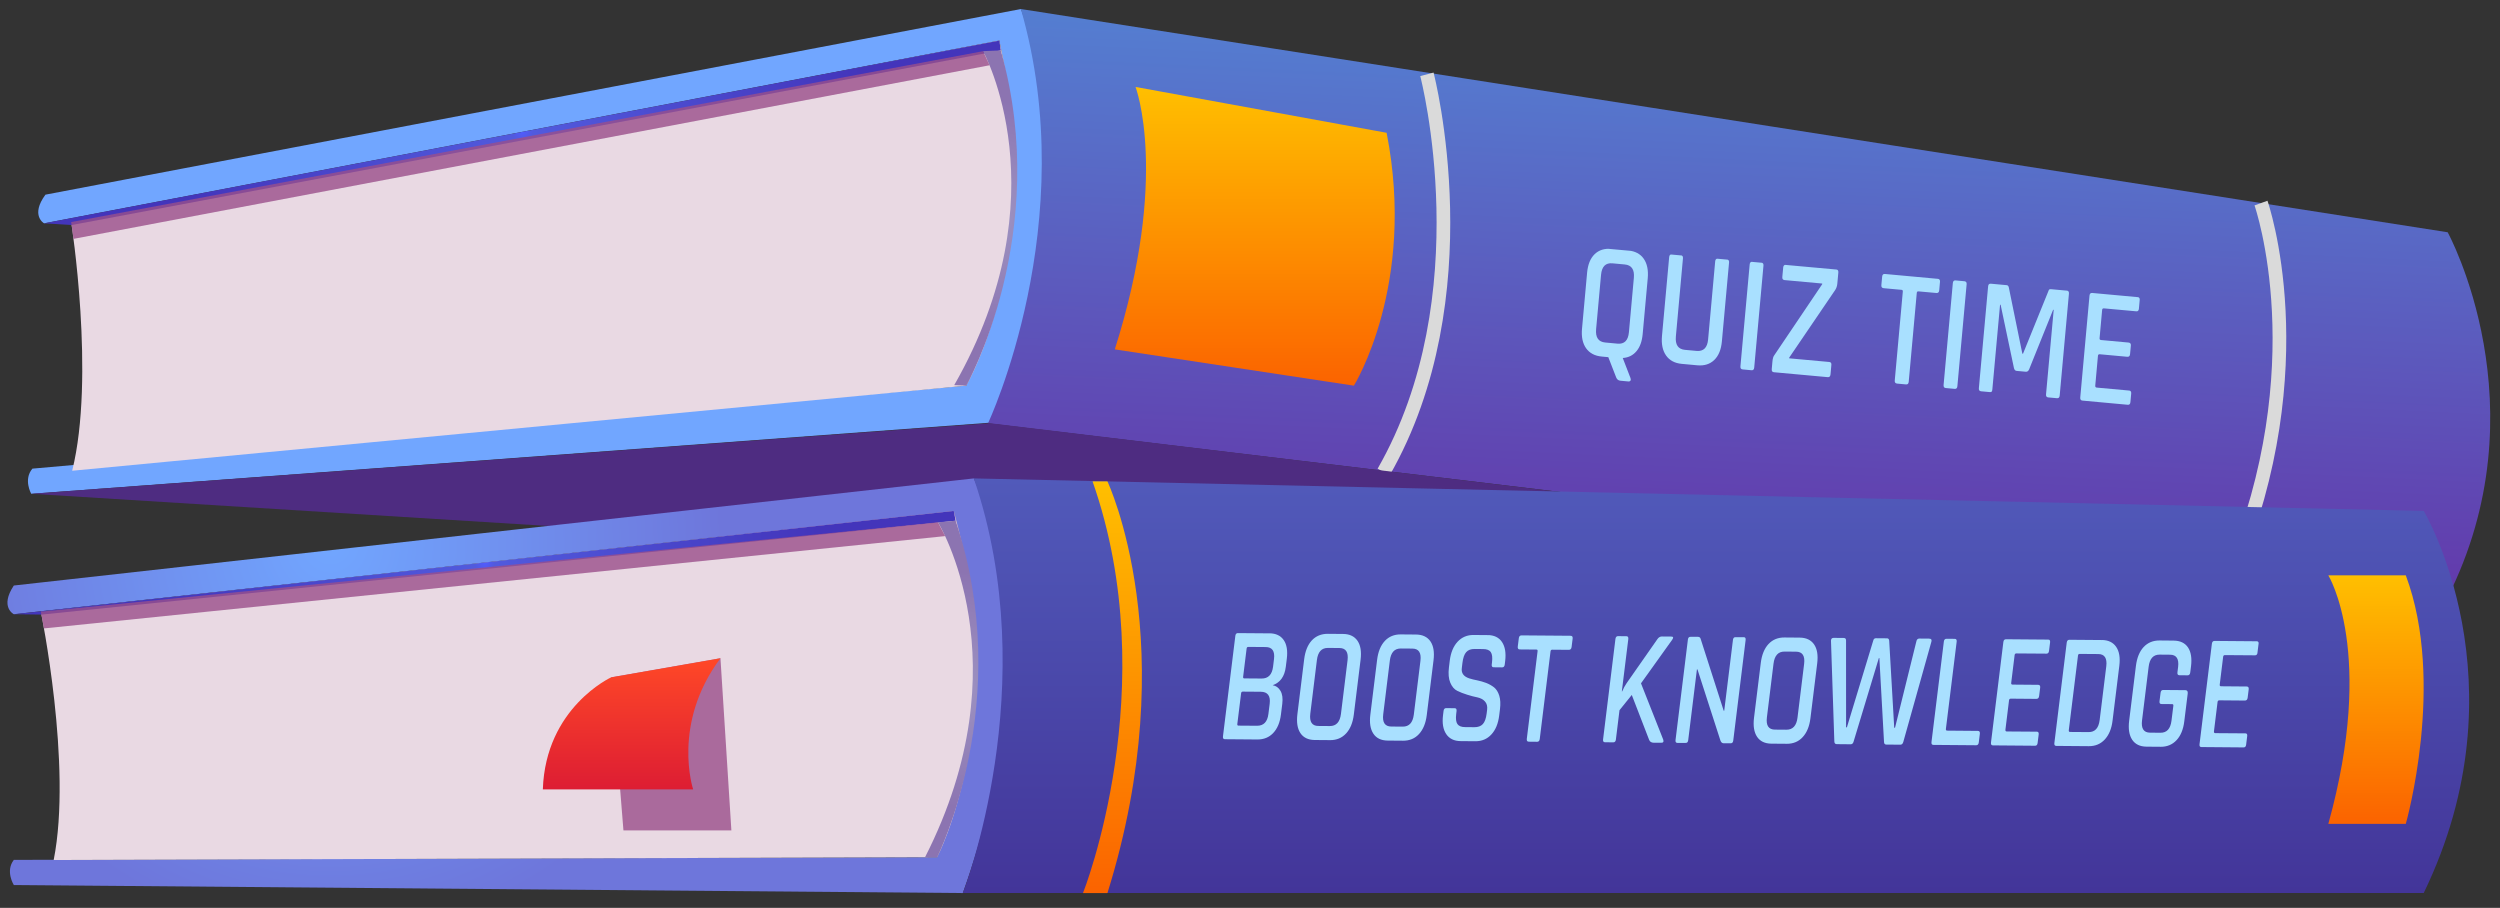 <?xml version="1.0" encoding="UTF-8"?><svg xmlns="http://www.w3.org/2000/svg" width="567.66" height="206.15" xmlns:xlink="http://www.w3.org/1999/xlink" viewBox="0 0 567.66 206.15"><rect x="0" y="0" width="567.66" height="206.15" fill="#333333" stroke="none"/><defs><style>.cls-1{fill:#9a4f8b;mix-blend-mode:multiply;opacity:.8;}.cls-1,.cls-2,.cls-3,.cls-4,.cls-5,.cls-6,.cls-7,.cls-8,.cls-9,.cls-10,.cls-11,.cls-12,.cls-13,.cls-14{fill-rule:evenodd;}.cls-2{fill:#4e2c81;}.cls-15{mix-blend-mode:soft-light;}.cls-3{fill:url(#_Áåçûìÿííûé_ãðàäèåíò_79);}.cls-16{fill:none;}.cls-17{clip-path:url(#clippath-1);}.cls-4{fill:url(#_Áåçûìÿííûé_ãðàäèåíò_134-3);}.cls-18{isolation:isolate;}.cls-19{mix-blend-mode:overlay;opacity:.25;}.cls-5{fill:url(#_Áåçûìÿííûé_ãðàäèåíò_163);}.cls-6{fill:url(#_Áåçûìÿííûé_ãðàäèåíò_137);}.cls-7{fill:#71a6ff;}.cls-20{fill:#eee;}.cls-8{fill:#e9d9e3;}.cls-9{fill:url(#_Áåçûìÿííûé_ãðàäèåíò_3-2);}.cls-10{fill:url(#_Áåçûìÿííûé_ãðàäèåíò_79-2);}.cls-11{fill:url(#_Áåçûìÿííûé_ãðàäèåíò_134-2);}.cls-12{fill:url(#_Áåçûìÿííûé_ãðàäèåíò_127);}.cls-21{fill:url(#_Áåçûìÿííûé_ãðàäèåíò_134);}.cls-22{clip-path:url(#clippath-2);}.cls-23{fill:#dadada;}.cls-13{fill:url(#_Áåçûìÿííûé_ãðàäèåíò_3);}.cls-24{clip-path:url(#clippath);}.cls-14{fill:url(#_Áåçûìÿííûé_ãðàäèåíò_113);}.cls-25{fill:#a9e0ff;}</style><clipPath id="clippath"><rect class="cls-16" x="15.34" y="290.33" width="3840" height="2160"/></clipPath><radialGradient id="_Áåçûìÿííûé_ãðàäèåíò_3" cx="2570.06" cy="244.11" fx="2570.06" fy="244.11" r="78.23" gradientTransform="translate(-2436.96 -335.91) rotate(2.72)" gradientUnits="userSpaceOnUse"><stop offset="0" stop-color="#515bff"/><stop offset=".03" stop-color="#515add"/><stop offset="1" stop-color="#4335bb"/></radialGradient><radialGradient id="_Áåçûìÿííûé_ãðàäèåíò_79" cx="2676.71" cy="258.62" fx="2676.71" fy="258.62" r="27.35" gradientTransform="translate(-2436.96 -335.91) rotate(2.72)" gradientUnits="userSpaceOnUse"><stop offset="0" stop-color="#9d94c2"/><stop offset=".98" stop-color="#8c74b1"/></radialGradient><linearGradient id="_Áåçûìÿííûé_ãðàäèåíò_163" x1="2849.12" y1="329.07" x2="2849.12" y2="210.81" gradientTransform="translate(-2436.96 -335.91) rotate(2.72)" gradientUnits="userSpaceOnUse"><stop offset="0" stop-color="#6339ab"/><stop offset="1" stop-color="#547ed1"/></linearGradient><linearGradient id="_Áåçûìÿííûé_ãðàäèåíò_134" x1="2613.14" y1="87.57" x2="2613.14" y2="19.74" gradientTransform="translate(-2328.22)" gradientUnits="userSpaceOnUse"><stop offset="0" stop-color="#fb6300"/><stop offset="1" stop-color="#ffbf00"/></linearGradient><radialGradient id="_Áåçûìÿííûé_ãðàäèåíò_113" cx="2403.26" cy="123.52" fx="2403.26" fy="123.52" r="89.16" gradientTransform="translate(-2328.22)" gradientUnits="userSpaceOnUse"><stop offset="0" stop-color="#71a6ff"/><stop offset="1" stop-color="#6e76db"/></radialGradient><radialGradient id="_Áåçûìÿííûé_ãðàäèåíò_3-2" cx="2438.29" cy="127.78" fx="2438.29" fy="127.78" r="76.06" gradientTransform="translate(-2328.22)" xlink:href="#_Áåçûìÿííûé_ãðàäèåíò_3"/><radialGradient id="_Áåçûìÿííûé_ãðàäèåíò_79-2" cx="2544.32" cy="156.45" fx="2544.32" fy="156.45" r="27.35" gradientTransform="translate(-2328.22)" xlink:href="#_Áåçûìÿííûé_ãðàäèåíò_79"/><linearGradient id="_Áåçûìÿííûé_ãðàäèåíò_137" x1="2717.86" y1="202.78" x2="2717.86" y2="108.63" gradientTransform="translate(-2328.22)" gradientUnits="userSpaceOnUse"><stop offset="0" stop-color="#433599"/><stop offset="1" stop-color="#515aba"/></linearGradient><linearGradient id="_Áåçûìÿííûé_ãðàäèåíò_127" x1="2471.65" y1="179.25" x2="2471.65" y2="149.46" gradientTransform="translate(-2328.22)" gradientUnits="userSpaceOnUse"><stop offset="0" stop-color="#dd1d33"/><stop offset="1" stop-color="#ff4827"/></linearGradient><linearGradient id="_Áåçûìÿííûé_ãðàäèåíò_134-2" x1="2867.73" y1="187.07" x2="2867.73" y2="130.64" xlink:href="#_Áåçûìÿííûé_ãðàäèåíò_134"/><linearGradient id="_Áåçûìÿííûé_ãðàäèåíò_134-3" x1="2580.82" y1="202.78" x2="2580.82" y2="109.31" xlink:href="#_Áåçûìÿííûé_ãðàäèåíò_134"/><clipPath id="clippath-1"><polygon class="cls-16" points="277.6 167.86 280.58 143.75 512.91 145.61 509.94 169.72 277.6 167.86"/></clipPath><clipPath id="clippath-2"><rect class="cls-16" x="407.26" y="13.77" width="29.61" height="125.52" transform="translate(307.67 489.94) rotate(-84.81)"/></clipPath></defs><g class="cls-18"><g id="Layer_1"><g class="cls-24"><g class="cls-19"><path class="cls-20" d="M-21.83,992.09c368.56,33.36,747.19-56.03,1061.91-250.71,314.73-194.67,563.78-493.54,698.52-838.21,49.83-127.48,87.63-266.14,183.91-363.43,176.07-177.92,503.19-134.13,665.52,56.41,162.33,190.53,172.26,479.14,72.68,708.78-48.26,111.28-118.82,211.71-168.02,322.58-49.2,110.87-75.84,240.01-31.4,352.87,54.8,139.16,207.64,220.33,356.74,232,149.1,11.67,296.3-33.61,437.73-82.26,109.62-37.7,220.72-78.21,336.6-81.44,115.87-3.24,239.92,37.84,305.64,133.32,111.38,161.8,3,393.72-157.92,506.36-160.92,112.64-361.32,151.76-536.42,240.78-311.5,158.36-519.39,459.59-733.08,736.09-213.69,276.49-470.36,554.26-812.21,626.72-75.03,15.9-158.22,19.89-223.51-20.36-113.04-69.7-118.6-230.59-98.91-361.93,21.32-142.22,56.83-284.21,47.98-427.74-8.85-143.53-72.46-294.17-199.86-360.87-139.07-72.81-307.9-27.63-457.82,18.92-265.04,82.29-530.08,164.57-795.13,246.86-80.91,25.12-163.47,50.49-248.17,49.37-84.71-1.12-173.48-33.17-222.34-102.38-87.56-124.03-14.12-293.68,60.23-426.05C-311.4,1609.08-143.64,1310.41,24.12,1011.73"/></g></g><path class="cls-7" d="M7.09,112.12s-1.84-3.24.27-5.71l212.05-18.85s17.5-32.66,7.5-78.36L10.01,50.71s-3.18-1.78.31-6.51L231.81,2.05s16.09,38.46-6.96,93.92L7.09,112.12Z"/><path class="cls-8" d="M16.16,50.42s5.52,35.19.23,56.47l203.01-19.32s18.29-30.88,7.5-78.36L16.16,50.42Z"/><polygon class="cls-13" points="10.01 50.71 16.33 51.09 227.24 11.45 226.92 9.21 10.01 50.71"/><path class="cls-3" d="M223.22,11.62s18.12,32.63-6.55,75.83l2.74.12s19.56-34.63,7.83-76.12l-4.02.16Z"/><polygon class="cls-1" points="16.16 50.42 16.69 54.24 224.69 14.82 223.22 11.62 16.16 50.42"/><path class="cls-5" d="M231.81,2.05l323.97,50.69s21.82,39.75-.12,83.11l-331.32-39.73s21.48-45.57,7.46-94.06Z"/><path class="cls-21" d="M257.84,19.74s7.76,20.28-4.71,59.59l54.29,8.24s14.23-22.86,7.43-57.42l-57.01-10.41Z"/><g class="cls-15"><path class="cls-23" d="M508.13,130.58l-2.88-1.2c19.31-46.2,6.8-82.38,6.67-82.74l2.94-1.06c.13.37,13.07,37.62-6.74,85Z"/></g><g class="cls-15"><path class="cls-23" d="M315.52,107.97l-2.71-1.55c22.57-39.39,9.81-88.65,9.68-89.14l3.02-.8c.13.51,13.21,51-9.99,91.5Z"/></g><polygon class="cls-2" points="7.09 112.12 316.87 131.42 554.25 135.85 224.73 96.09 7.09 112.12"/><path class="cls-14" d="M3.14,200.96s-1.99-3.15,0-5.71l209.65-.6s15.93-33.46,3.77-78.63L3.14,139.47s-3.26-1.63,0-6.52l217.97-24.32s17.9,37.66-2.49,94.15l-215.48-1.82Z"/><path class="cls-8" d="M9.27,138.89s7.19,34.89,2.92,56.39l200.6-.64s16.8-31.72,3.77-78.63L9.27,138.89Z"/><polygon class="cls-9" points="3.14 139.47 9.47 139.55 216.99 118.24 216.56 116.01 3.14 139.47"/><path class="cls-10" d="M212.98,118.59s19.65,31.74-2.94,76.06h2.75s17.89-35.53,4.2-76.41l-4.01.35Z"/><path class="cls-6" d="M221.11,108.63l329.23,7.38s23.21,38.88,0,86.76H218.62s18.57-47.13,2.49-94.15Z"/><polygon class="cls-1" points="9.27 138.89 9.98 142.69 214.61 121.73 212.98 118.59 9.27 138.89"/><polygon class="cls-1" points="163.59 149.46 166.07 188.55 141.56 188.55 138.77 153.8 163.59 149.46"/><path class="cls-12" d="M163.59,149.46l-24.82,4.34s-14.89,6.83-15.51,25.44h34.13s-4.96-14.89,6.21-29.79Z"/><path class="cls-11" d="M528.68,130.64s10.82,17.52,0,56.43h17.59s9.12-32.06,0-56.43h-17.59Z"/><path class="cls-4" d="M251.46,109.31s17.61,37.11,0,93.47h-5.55s18.57-46.73,2.17-93.47h3.38Z"/><g class="cls-18"><g class="cls-17"><path class="cls-25" d="M281.23,164.77c-.22,0-.31-.13-.28-.38l.86-6.97c.03-.25.15-.38.37-.38l4.08.03c1.58.01,2.26.92,2.04,2.72l-.29,2.32c-.22,1.79-1.08,2.69-2.58,2.68l-4.2-.03M282.55,154.05c-.22,0-.31-.13-.28-.37l.79-6.41c.03-.25.15-.38.37-.38l3.96.03c1.48.01,2.11.92,1.89,2.72l-.21,1.72c-.22,1.82-1.1,2.73-2.62,2.71l-3.91-.03M288.2,143.81l-7.11-.06c-.35,0-.54.22-.59.63l-2.81,22.83c-.05.42.09.64.44.64l7.38.06c1.46.01,2.66-.48,3.6-1.48.94-.99,1.53-2.4,1.75-4.22l.3-2.4c.15-1.23.02-2.2-.4-2.93s-1.02-1.16-1.78-1.29c1.72-.61,2.71-2,2.98-4.18l.23-1.84c.22-1.82-.01-3.24-.71-4.24-.7-1.01-1.78-1.52-3.27-1.53"/><path class="cls-25" d="M299.34,164.84c-1.44-.01-2.04-.94-1.82-2.78l1.5-12.18c.23-1.86,1.06-2.77,2.5-2.76l2.61.02c1.46.01,2.08.94,1.85,2.79l-1.5,12.18c-.23,1.85-1.08,2.76-2.54,2.75l-2.61-.02M304.98,143.95l-3.48-.03c-1.48-.01-2.69.49-3.63,1.49-.93,1.01-1.51,2.43-1.74,4.29l-1.54,12.48c-.22,1.82,0,3.25.68,4.28.69,1.03,1.77,1.55,3.25,1.57l3.48.03c1.48.01,2.69-.49,3.64-1.51s1.53-2.44,1.76-4.26l1.54-12.48c.23-1.86,0-3.28-.7-4.31-.7-1.01-1.78-1.54-3.26-1.55"/><path class="cls-25" d="M315.9,164.97c-1.44-.01-2.05-.94-1.82-2.78l1.5-12.18c.23-1.86,1.06-2.77,2.5-2.76l2.61.02c1.46.01,2.07.94,1.84,2.79l-1.5,12.18c-.23,1.85-1.07,2.76-2.53,2.75l-2.61-.02M321.54,144.08l-3.48-.03c-1.48-.01-2.69.49-3.62,1.49-.94,1.01-1.52,2.43-1.75,4.29l-1.54,12.48c-.22,1.82,0,3.25.69,4.28.68,1.03,1.76,1.55,3.24,1.57l3.48.03c1.48.01,2.7-.49,3.64-1.51s1.53-2.44,1.76-4.26l1.54-12.48c.23-1.86,0-3.28-.7-4.31-.7-1.01-1.79-1.54-3.27-1.55"/><path class="cls-25" d="M337.78,144.21l-3.18-.03c-1.46-.01-2.67.5-3.63,1.53-.96,1.04-1.55,2.46-1.78,4.29l-.19,1.57c-.17,1.4-.07,2.55.31,3.45s.91,1.52,1.59,1.85c.67.33,1.43.62,2.27.88.82.26,1.59.46,2.3.6.7.15,1.27.45,1.7.92.43.46.6,1.1.5,1.9l-.11.87c-.14,1.1-.42,1.89-.86,2.37-.44.48-1.09.72-1.95.71l-2.07-.02c-.86,0-1.44-.24-1.76-.7-.31-.46-.4-1.22-.27-2.28l.08-.67c.05-.42-.09-.64-.43-.64l-1.93-.02c-.34,0-.54.21-.59.63l-.12.97c-.23,1.83.02,3.26.73,4.31.71,1.04,1.8,1.57,3.26,1.58l3.36.03c1.46.01,2.67-.5,3.62-1.53.96-1.03,1.55-2.46,1.78-4.29l.18-1.46c.15-1.2.1-2.22-.16-3.06-.26-.83-.65-1.46-1.18-1.89-.53-.41-1.13-.75-1.8-1.01-.67-.25-1.34-.44-2.01-.58-.68-.13-1.3-.28-1.86-.46-1.24-.42-1.8-1.18-1.66-2.3l.14-1.17c.14-1.17.43-2,.86-2.48.44-.49,1.07-.73,1.94-.72l1.89.02c.86,0,1.45.24,1.76.7.31.47.4,1.24.27,2.31l-.06.49c-.05.42.09.64.44.64l1.92.02c.34,0,.54-.21.59-.63l.1-.82c.22-1.82-.02-3.26-.72-4.31-.7-1.04-1.8-1.57-3.28-1.58"/><path class="cls-25" d="M356.62,144.36l-11.13-.09c-.36,0-.57.22-.62.63l-.24,1.92c-.05.42.1.64.46.64l3.78.03c.2,0,.29.13.26.37l-2.45,19.91c-.05.42.1.64.46.64l1.89.02c.34,0,.54-.21.59-.63l2.45-19.91c.03-.25.16-.37.38-.37l3.78.03c.36,0,.56-.21.62-.63l.24-1.92c.05-.42-.1-.64-.46-.64"/><path class="cls-25" d="M379.58,144.54l-2.22-.02c-.42,0-.77.22-1.04.63l-6.97,9.97c-.39.57-.73,1.19-1.01,1.87h-.08s1.47-11.89,1.47-11.89c.05-.42-.1-.64-.44-.64l-1.89-.02c-.34,0-.54.22-.59.63l-2.81,22.83c-.05.42.09.64.43.64l1.89.02c.34,0,.54-.21.59-.63l.82-6.67,2.79-3.46,3.94,10.2c.17.43.52.64,1.06.65h1.68c.47.02.62-.23.45-.74l-5.04-12.75,7.08-9.89c.33-.47.29-.71-.12-.72"/><path class="cls-25" d="M395.94,144.68h-1.86c-.34-.02-.54.2-.59.62l-1.98,16.08h-.12s-5.25-16.36-5.25-16.36c-.09-.28-.29-.42-.61-.42h-1.68c-.34-.02-.54.2-.59.62l-2.81,22.83c-.05.42.09.64.43.64h1.86c.34.02.54-.19.59-.62l1.98-16.08h.12s5.22,16.17,5.22,16.17c.15.4.39.6.7.61h1.62c.34.02.54-.2.59-.62l2.81-22.83c.05-.42-.09-.64-.43-.64"/><path class="cls-25" d="M403.02,165.67c-1.44-.01-2.05-.94-1.82-2.78l1.5-12.18c.23-1.86,1.06-2.77,2.5-2.76l2.61.02c1.46.01,2.07.94,1.84,2.79l-1.5,12.18c-.23,1.85-1.07,2.76-2.53,2.75l-2.61-.02M408.66,144.78l-3.47-.03c-1.49-.01-2.69.49-3.63,1.49-.93,1.01-1.52,2.43-1.75,4.29l-1.54,12.48c-.22,1.82.01,3.25.69,4.28.69,1.03,1.76,1.55,3.25,1.57l3.47.03c1.49.01,2.7-.49,3.64-1.51.95-1.02,1.53-2.44,1.76-4.26l1.54-12.48c.23-1.86,0-3.28-.7-4.31-.7-1.01-1.78-1.54-3.27-1.55"/><path class="cls-25" d="M438.13,145.01l-2.31-.02c-.38,0-.61.23-.69.68l-4.84,19.58h-.18s-1.14-19.74-1.14-19.74c-.02-.37-.19-.57-.5-.57l-2.52-.02c-.32,0-.53.19-.61.56l-5.98,19.68h-.18s-.01-19.66-.01-19.66c.03-.42-.14-.64-.52-.64l-2.31-.02c-.38,0-.58.22-.59.63l.76,22.86c0,.42.19.64.55.64l3.18.03c.32,0,.54-.21.65-.63l5.73-18.94h.12s1.05,19,1.05,19c0,.42.18.64.52.64l3.18.03c.34,0,.56-.21.68-.63l6.38-22.76c.12-.45-.02-.68-.43-.68"/><path class="cls-25" d="M443.86,145.06l-1.89-.02c-.34,0-.54.22-.59.63l-2.81,22.83c-.05.42.09.64.43.64l9.72.08c.34,0,.54-.21.59-.63l.24-1.95c.06-.45-.09-.67-.43-.68l-6.96-.06c-.24,0-.35-.13-.32-.37l2.45-19.83c.05-.42-.09-.64-.43-.64"/><path class="cls-25" d="M465.08,145.23l-9.6-.08c-.34,0-.54.22-.59.63l-2.81,22.83c-.05.42.09.64.43.64l9.6.08c.32,0,.51-.21.56-.63l.24-1.92c.05-.42-.08-.64-.4-.64l-6.84-.05c-.24,0-.34-.14-.31-.41l.82-6.67c.03-.25.17-.37.41-.37l5.8.05c.36,0,.56-.21.62-.63l.24-1.92c.05-.42-.1-.64-.46-.64l-5.8-.05c-.24,0-.35-.13-.32-.37l.78-6.34c.03-.25.17-.37.41-.37l6.84.05c.32,0,.51-.21.56-.63l.24-1.92c.05-.42-.08-.64-.4-.64"/><path class="cls-25" d="M470.03,166.2c-.22,0-.31-.14-.28-.41l2.09-16.94c.03-.25.15-.37.37-.37l4.23.03c1.44.01,2.05.94,1.82,2.79l-1.5,12.18c-.23,1.85-1.06,2.76-2.51,2.75l-4.23-.03M477.26,145.33l-7.38-.06c-.35,0-.54.22-.6.63l-2.81,22.83c-.05.42.09.64.44.64l7.38.06c1.46.01,2.67-.49,3.62-1.51.95-1.02,1.55-2.44,1.77-4.26l1.54-12.48c.23-1.86-.01-3.28-.72-4.31-.7-1.01-1.79-1.54-3.24-1.55"/><path class="cls-25" d="M493.58,145.46l-3.21-.03c-1.49-.01-2.69.49-3.63,1.49-.93,1.01-1.52,2.43-1.75,4.29l-1.54,12.48c-.22,1.82.01,3.25.69,4.28.69,1.03,1.76,1.55,3.25,1.57l3.21.03c1.46.01,2.67-.49,3.62-1.51s1.53-2.44,1.75-4.26l.78-6.3c.06-.52-.11-.79-.53-.79l-5.04-.04c-.34,0-.54.21-.59.63l-.24,1.92c-.05.42.09.64.43.64l2.43.02c.22,0,.31.13.28.37l-.42,3.38c-.23,1.85-1.06,2.76-2.5,2.75l-2.37-.02c-1.44-.01-2.05-.94-1.82-2.78l1.5-12.18c.23-1.86,1.06-2.77,2.5-2.76l2.37.02c1.44.01,2.05.94,1.82,2.79l-.15,1.19c-.06.45.09.68.43.68l1.89.02c.34,0,.54-.23.59-.68l.17-1.34c.23-1.86,0-3.28-.68-4.31-.69-1.01-1.77-1.54-3.25-1.55"/><path class="cls-25" d="M512.43,145.61l-9.6-.08c-.34,0-.54.22-.59.63l-2.81,22.83c-.05.42.09.64.43.64l9.6.08c.32,0,.51-.21.56-.63l.24-1.92c.05-.42-.08-.64-.4-.64l-6.84-.05c-.24,0-.34-.14-.31-.41l.82-6.67c.03-.25.17-.37.41-.37l5.8.05c.36,0,.56-.21.62-.63l.24-1.92c.05-.42-.1-.64-.46-.64l-5.8-.05c-.24,0-.35-.13-.32-.37l.78-6.34c.03-.25.17-.37.41-.37l6.84.05c.32,0,.51-.21.56-.63l.24-1.92c.05-.42-.08-.64-.4-.64"/></g></g><g class="cls-18"><g class="cls-22"><path class="cls-25" d="M364.49,77.77c-1.55-.14-2.24-1.15-2.07-3.03l1.12-12.35c.17-1.87,1.03-2.74,2.58-2.6l2.8.26c1.55.14,2.24,1.15,2.07,3.03l-1.12,12.35c-.17,1.87-1.03,2.74-2.58,2.6l-2.8-.26M369.67,56.86l-3.74-.34c-1.59-.15-2.87.25-3.85,1.2-.97.94-1.54,2.35-1.71,4.23l-1.15,12.66c-.17,1.86.13,3.34.92,4.46.79,1.11,1.98,1.75,3.57,1.89l1.48.14,1.79,4.61c.18.45.5.7.98.74l1.81.17c.19.02.33-.03.44-.17.1-.14.11-.32.02-.6l-1.76-4.56c1.29-.09,2.32-.6,3.11-1.54.79-.93,1.26-2.23,1.41-3.87l1.15-12.66c.17-1.87-.13-3.36-.91-4.47-.77-1.11-1.96-1.73-3.55-1.88"/><path class="cls-25" d="M392.1,58.92l-2.03-.19c-.36-.03-.57.16-.61.6l-1.61,17.75c-.17,1.87-1.04,2.74-2.61,2.6l-2.64-.24c-1.55-.14-2.24-1.15-2.07-3.03l1.61-17.75c.04-.43-.12-.66-.49-.7l-2.03-.19c-.36-.03-.57.16-.61.6l-1.63,17.9c-.17,1.86.14,3.34.93,4.46.79,1.11,1.96,1.74,3.53,1.89l3.58.33c1.57.14,2.84-.26,3.83-1.21.99-.96,1.56-2.36,1.73-4.22l1.63-17.94c.04-.4-.13-.63-.52-.66"/><path class="cls-25" d="M399.93,59.63l-2.03-.19c-.36-.03-.57.16-.61.6l-2.1,23.14c-.04.43.12.66.49.7l2.03.19c.36.03.57-.16.61-.6l2.1-23.14c.04-.43-.12-.66-.49-.7"/><path class="cls-25" d="M416.95,61.19l-11.41-1.05c-.39-.04-.6.16-.64.59l-.2,2.17c-.04.43.13.66.52.7l8.54.78v.15s-10.88,16.13-10.88,16.13c-.21.26-.36.73-.42,1.38l-.16,1.78c-.04.43.12.66.49.7l12.25,1.12c.36.03.57-.19.61-.67l.19-2.13c.04-.4-.13-.62-.49-.65l-9.09-.83v-.15s10.45-15.37,10.45-15.37c.27-.41.43-.89.48-1.45l.23-2.51c.04-.43-.12-.66-.49-.7"/><path class="cls-25" d="M439.97,63.31l-11.96-1.1c-.39-.04-.6.16-.64.59l-.18,1.94c-.04.43.14.66.53.7l4.06.37c.21.02.31.16.28.41l-1.83,20.18c-.04.43.14.66.53.7l2.03.19c.36.03.57-.16.61-.6l1.83-20.18c.02-.25.15-.37.38-.35l4.07.37c.39.04.6-.16.64-.59l.18-1.94c.04-.43-.13-.66-.52-.7"/><path class="cls-25" d="M446.06,63.86l-2.03-.19c-.36-.03-.57.16-.61.6l-2.1,23.14c-.04.43.12.66.49.7l2.03.19c.36.03.57-.16.61-.6l2.1-23.14c.04-.43-.12-.66-.49-.7"/><path class="cls-25" d="M469.27,65.99l-3.61-.33c-.28-.03-.45.09-.52.38l-5.78,14.26h-.16s-3.08-15.08-3.08-15.08c-.08-.3-.24-.45-.48-.47l-3.6-.33c-.37-.03-.57.16-.61.59l-2.1,23.14c-.04.43.12.66.5.7l1.96.18c.21.02.36,0,.44-.09.08-.08.14-.25.16-.51l1.75-19.23h.13s3.02,14.35,3.02,14.35c.09.42.3.64.62.67l2.07.19c.34.03.6-.15.76-.54l5.45-13.53h.13s-1.74,19.2-1.74,19.2c-.04.43.12.66.49.7l2,.18c.36.03.57-.16.61-.6l2.1-23.14c.04-.43-.12-.66-.49-.7"/><path class="cls-25" d="M485.38,67.47l-10.32-.95c-.36-.03-.57.16-.61.6l-2.1,23.14c-.04.43.12.66.49.7l10.32.95c.34.03.54-.17.58-.6l.18-1.94c.04-.43-.12-.66-.46-.69l-7.35-.67c-.26-.02-.38-.17-.35-.46l.61-6.76c.02-.26.16-.37.42-.35l6.23.57c.39.04.6-.16.64-.59l.18-1.94c.04-.43-.13-.66-.52-.7l-6.23-.57c-.26-.02-.38-.16-.35-.42l.58-6.42c.02-.25.16-.37.42-.35l7.35.67c.34.03.54-.17.58-.6l.18-1.94c.04-.43-.12-.66-.46-.69"/></g></g></g></g></svg>